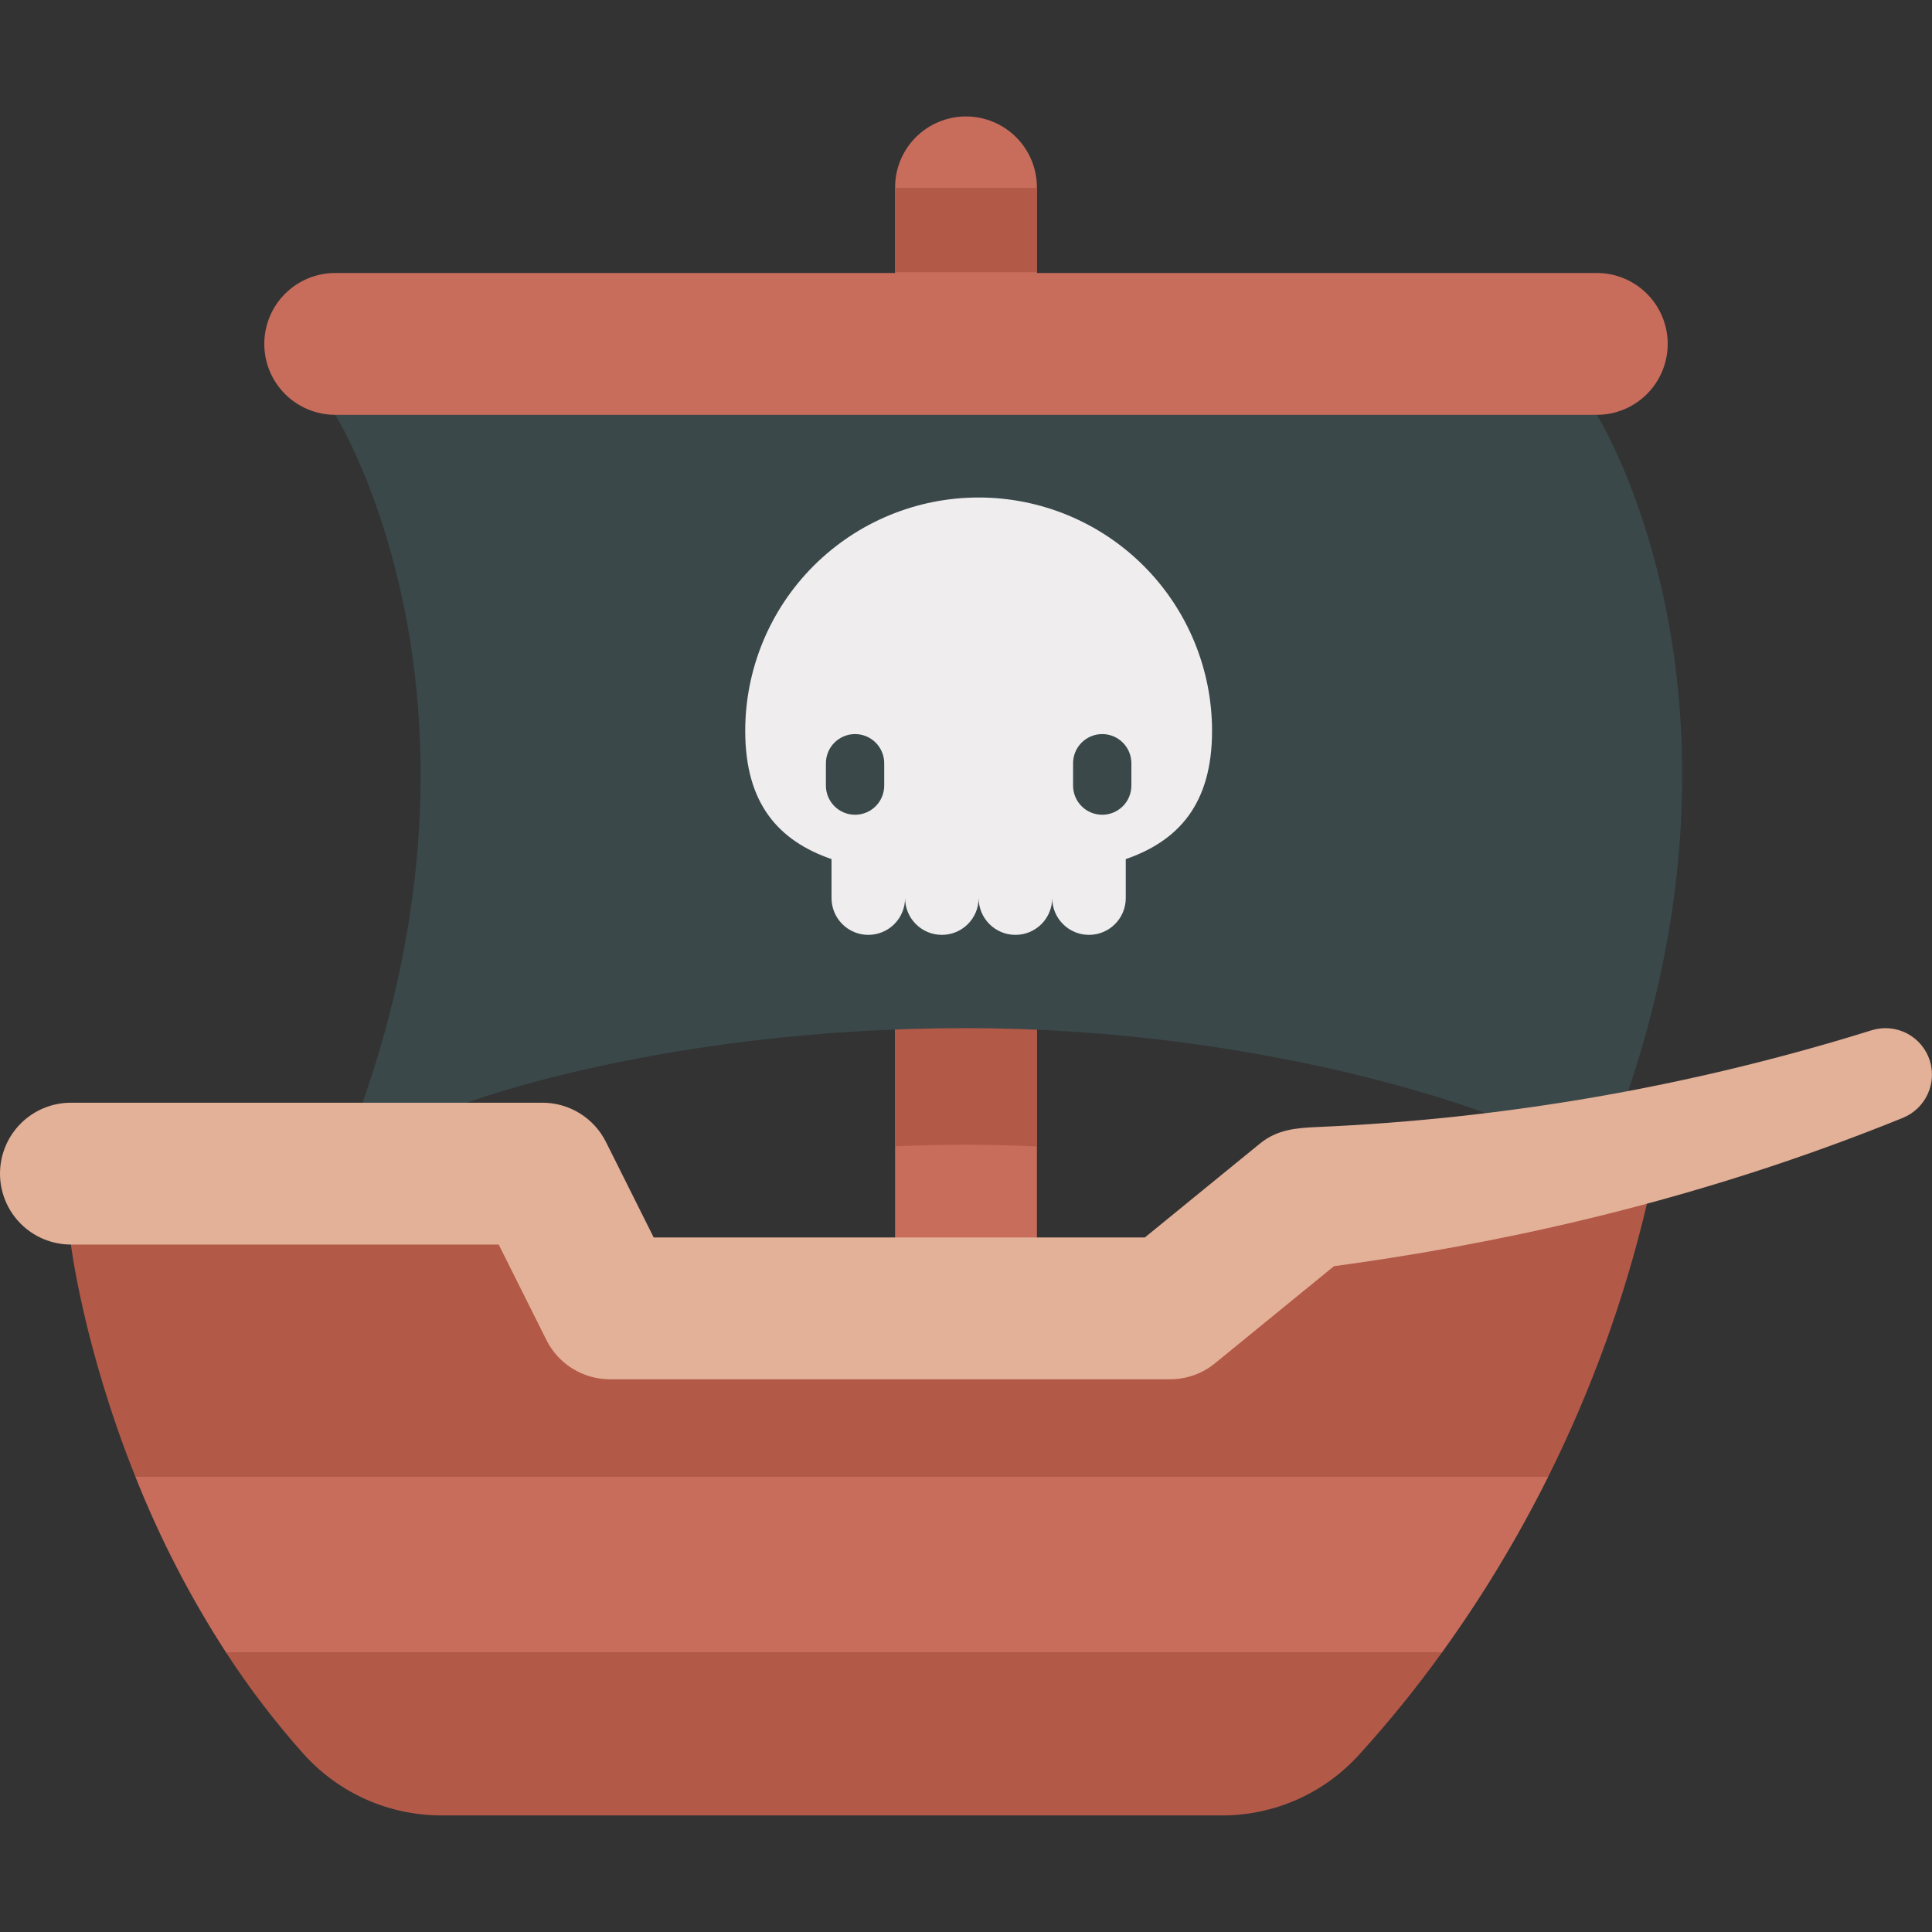 <svg width="512" height="512" viewBox="0 0 512 512" fill="none" xmlns="http://www.w3.org/2000/svg">
<rect x="0" y="0" width="512" height="512" fill="#333333" stroke="none"/>
<path d="M256 427.542C251.016 427.542 246.237 425.562 242.712 422.039C239.188 418.515 237.207 413.736 237.206 408.752V49.794C237.188 47.314 237.661 44.856 238.597 42.56C239.533 40.264 240.915 38.176 242.662 36.416C244.409 34.656 246.487 33.26 248.776 32.306C251.065 31.354 253.52 30.863 256 30.863C258.479 30.863 260.934 31.354 263.223 32.306C265.512 33.26 267.59 34.656 269.337 36.416C271.084 38.176 272.466 40.264 273.402 42.56C274.338 44.856 274.811 47.314 274.793 49.794V408.752C274.792 413.736 272.812 418.515 269.288 422.039C265.763 425.562 260.984 427.542 256 427.542Z" fill="#C86D5C"/>
<path d="M379.314 378.678H59.876L35.886 391.364C42.334 407.619 50.37 423.199 59.876 437.878L94.907 454.478H343.607L382.165 437.878C392.785 423.163 402.188 407.607 410.28 391.364L379.314 378.678Z" fill="#C86D5C"/>
<path d="M436.458 303.505V319C430.555 344.051 421.77 368.334 410.279 391.364H35.886C22.12 357.019 18.793 329.816 18.793 329.816V311.022H140.01L167.26 347.669H310.089L347.676 319L436.458 303.505Z" fill="#B35948"/>
<path d="M382.164 437.878C375.298 447.42 367.886 456.556 359.964 465.242C355.379 470.245 349.803 474.238 343.591 476.969C337.379 479.7 330.667 481.108 323.881 481.104H116.923C110.014 481.098 103.184 479.634 96.88 476.807C90.576 473.979 84.94 469.853 80.341 464.697C72.853 456.286 66.011 447.321 59.875 437.879H382.163L382.164 437.878Z" fill="#B35948"/>
<path d="M237.206 123.963V303.783C243.317 303.523 249.584 303.375 256 303.375C262.416 303.375 268.7 303.535 274.793 303.823V123.963L256 121.852L237.206 123.963Z" fill="#B35948"/>
<path d="M88.835 109.933C88.835 109.933 139.77 190.745 88.835 311.022L123.723 292.228C123.723 292.228 175.911 272.469 256 272.469C336.089 272.469 393.64 294.997 393.64 294.997L423.165 311.021C474.1 190.743 423.165 109.932 423.165 109.932L256 91.14L88.835 109.933Z" fill="#3A484A"/>
<path d="M321.206 193.7C321.206 177.294 314.689 161.561 303.088 149.96C291.488 138.36 275.754 131.843 259.349 131.843C242.943 131.843 227.21 138.36 215.609 149.96C204.009 161.561 197.492 177.294 197.492 193.7C197.492 213.082 206.411 222.847 220.363 227.673V238.004C220.363 240.589 221.39 243.068 223.218 244.896C225.046 246.724 227.525 247.751 230.11 247.751C232.695 247.751 235.174 246.724 237.002 244.896C238.83 243.068 239.857 240.589 239.857 238.004C239.857 240.589 240.884 243.068 242.712 244.896C244.54 246.724 247.019 247.751 249.604 247.751C252.189 247.751 254.668 246.724 256.496 244.896C258.324 243.068 259.351 240.589 259.351 238.004C259.351 240.589 260.378 243.068 262.206 244.896C264.034 246.724 266.513 247.751 269.098 247.751C271.683 247.751 274.162 246.724 275.99 244.896C277.818 243.068 278.845 240.589 278.845 238.004C278.845 240.589 279.872 243.068 281.7 244.896C283.528 246.724 286.007 247.751 288.592 247.751C291.177 247.751 293.656 246.724 295.484 244.896C297.312 243.068 298.339 240.589 298.339 238.004V227.673C312.286 222.847 321.206 213.082 321.206 193.7Z" fill="#EFEDEE"/>
<path d="M226.6 215.918C224.551 215.918 222.586 215.104 221.137 213.655C219.688 212.206 218.874 210.241 218.874 208.192V202.265C218.874 200.216 219.688 198.251 221.137 196.802C222.586 195.353 224.551 194.539 226.6 194.539C228.649 194.539 230.614 195.353 232.063 196.802C233.512 198.251 234.326 200.216 234.326 202.265V208.192C234.326 210.241 233.512 212.206 232.063 213.655C230.614 215.104 228.649 215.918 226.6 215.918Z" fill="#3A484A"/>
<path d="M292.1 215.918C290.051 215.918 288.086 215.104 286.637 213.655C285.188 212.206 284.374 210.241 284.374 208.192V202.265C284.374 200.216 285.188 198.251 286.637 196.802C288.086 195.353 290.051 194.539 292.1 194.539C294.149 194.539 296.114 195.353 297.563 196.802C299.012 198.251 299.826 200.216 299.826 202.265V208.192C299.826 209.207 299.627 210.212 299.238 211.149C298.85 212.086 298.281 212.938 297.564 213.656C296.846 214.373 295.994 214.942 295.057 215.33C294.119 215.719 293.115 215.918 292.1 215.918Z" fill="#3A484A"/>
<path d="M423.164 109.933H88.835C83.85 109.933 79.07 107.953 75.546 104.428C72.021 100.904 70.041 96.123 70.041 91.139C70.041 86.154 72.021 81.374 75.546 77.849C79.07 74.325 83.85 72.345 88.835 72.345H423.165C428.15 72.345 432.93 74.325 436.454 77.849C439.979 81.374 441.959 86.154 441.959 91.139C441.959 96.123 439.979 100.904 436.454 104.428C432.93 107.953 428.15 109.933 423.165 109.933H423.164Z" fill="#C86D5C"/>
<path d="M511.439 281.125C510.955 279.579 510.172 278.143 509.134 276.9C508.095 275.657 506.822 274.631 505.387 273.879C503.952 273.128 502.383 272.667 500.769 272.522C499.156 272.378 497.53 272.552 495.984 273.036L495.506 273.185C448.038 287.945 398.863 296.51 349.2 298.668L349.069 298.674C343.479 298.918 338.454 299.338 333.919 303.038L303.398 327.938H173.238L160.579 302.619C159.015 299.5 156.615 296.876 153.647 295.042C150.679 293.208 147.259 292.234 143.77 292.231H18.794C16.326 292.231 13.882 292.717 11.602 293.662C9.322 294.606 7.25 295.99 5.505 297.736C3.76 299.481 2.376 301.552 1.431 303.833C0.487 306.113 0 308.557 0 311.025C0 313.493 0.487 315.936 1.431 318.216C2.376 320.497 3.76 322.568 5.505 324.314C7.25 326.059 9.322 327.443 11.602 328.387C13.882 329.332 16.326 329.818 18.794 329.818H132.155L144.814 355.137C146.378 358.256 148.778 360.88 151.746 362.714C154.714 364.548 158.134 365.522 161.623 365.525H310.091C314.42 365.527 318.617 364.032 321.971 361.294L353.52 335.552C358.203 334.918 362.879 334.239 367.547 333.515C414.627 326.18 460.12 314.155 504.304 296.235C507.165 295.062 509.484 292.861 510.804 290.065C512.125 287.269 512.351 284.08 511.439 281.125Z" fill="#E3B098"/>
<path d="M274.795 49.789H237.209V72.155H274.795V49.789Z" fill="#B35948"/>
</svg>
